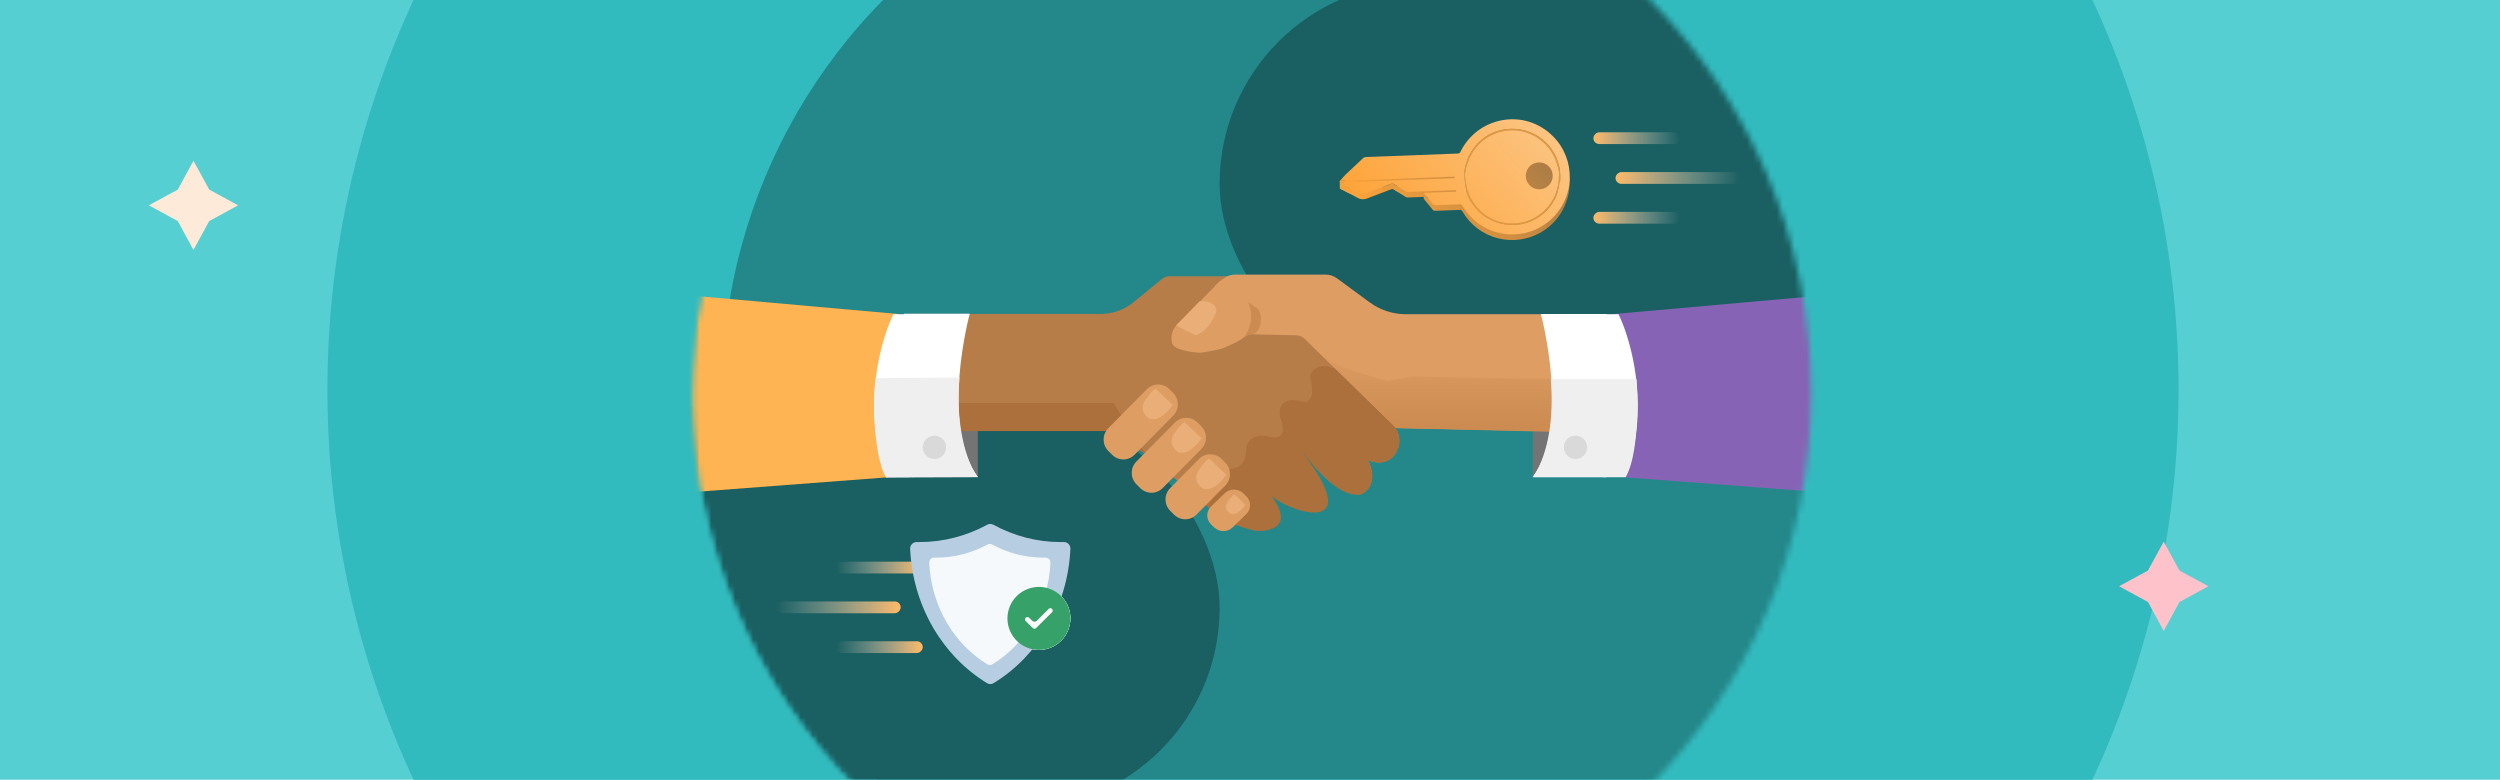 <svg viewBox="0 0 420 131" fill="none" xmlns="http://www.w3.org/2000/svg">
<g clip-path="url(#clip0_1095_12626)">
<rect width="420" height="131" fill="#56CFD2"/>
<circle cx="210.5" cy="65.5" r="155.5" fill="#32BBBE"/>
<mask id="mask0_1095_12626" style="mask-type:alpha" maskUnits="userSpaceOnUse" x="116" y="-28" width="189" height="188">
<g style="mix-blend-mode:multiply">
<circle cx="210.278" cy="66" r="94" fill="#84878A"/>
</g>
</mask>
<g mask="url(#mask0_1095_12626)">
<g filter="url(#filter0_d_1095_12626)">
<circle cx="210.278" cy="66" r="94" fill="#248789"/>
</g>
<rect x="204.897" y="-2.885" width="213.72" height="67.525" rx="33.762" fill="#1A5F61"/>
<rect width="21.047" height="1.981" rx="0.99" transform="matrix(-1 0 0 1 292.453 28.909)" fill="url(#paint0_linear_1095_12626)"/>
<rect width="14.609" height="1.981" rx="0.99" transform="matrix(-1 0 0 1 282.301 22.224)" fill="url(#paint1_linear_1095_12626)"/>
<rect width="14.609" height="1.981" rx="0.99" transform="matrix(-1 0 0 1 282.301 35.594)" fill="url(#paint2_linear_1095_12626)"/>
<path d="M244.347 30.608C237.885 30.854 231.775 30.787 225.246 31.036C225.656 30.64 225.678 30.609 226.034 30.273C227.012 29.348 227.99 28.422 228.978 27.508C229.089 27.405 229.266 27.326 229.416 27.32C234.575 27.115 239.735 26.917 244.894 26.729C245.133 26.721 245.243 26.64 245.344 26.433C247.89 21.201 254.449 19.366 259.283 22.528C264.071 25.659 265.151 32.1 261.648 36.622C258.441 40.761 252.374 41.551 248.225 38.38C247.183 37.584 246.326 36.63 245.675 35.496C245.556 35.29 245.432 35.254 245.223 35.263C243.847 35.322 242.469 35.375 241.091 35.416C240.965 35.419 240.795 35.357 240.715 35.265C240.22 34.684 239.745 34.087 239.264 33.495C239.24 33.465 239.224 33.428 239.177 33.344C241.025 33.273 242.829 33.203 244.635 33.133C244.616 32.877 244.616 32.873 244.336 32.884C242.503 32.953 240.67 33.023 238.837 33.093C238.064 33.123 237.291 33.159 236.517 33.177C236.38 33.18 236.224 33.137 236.107 33.065C235.456 32.669 234.812 32.261 234.171 31.849C234.016 31.75 233.884 31.732 233.704 31.802C232.362 32.324 231.018 32.84 229.668 33.341C229.16 33.53 228.658 33.554 228.146 33.27C227.202 32.746 226.235 32.265 225.278 31.765C225.215 31.731 225.267 31.758 225.118 31.672C225.417 31.661 225.511 31.588 225.716 31.58C231.819 31.347 237.921 31.116 244.023 30.878C244.165 30.872 244.434 30.982 244.347 30.609L244.347 30.608ZM247.993 36.023C250.943 39.32 256.045 39.641 259.296 36.8C262.68 33.844 263.123 28.713 260.068 25.265C257.154 21.975 251.998 21.669 248.757 24.515C245.26 27.586 245.06 32.775 247.993 36.023Z" fill="url(#paint3_linear_1095_12626)"/>
<path d="M247.993 36.023C245.06 32.776 245.26 27.586 248.757 24.515C251.998 21.668 257.154 21.975 260.068 25.265C263.123 28.713 262.68 33.844 259.296 36.8C256.045 39.641 250.943 39.32 247.993 36.023ZM259.743 25.297C256.548 21.976 251.552 22.076 248.516 25.111C245.4 28.227 245.437 33.15 248.561 36.247C251.584 39.245 256.551 39.226 259.563 36.186C262.616 33.105 262.581 28.357 259.743 25.297Z" fill="white"/>
<path d="M259.743 25.296C262.58 28.356 262.616 33.105 259.563 36.186C256.55 39.225 251.584 39.245 248.56 36.247C245.437 33.15 245.4 28.227 248.516 25.11C251.551 22.076 256.547 21.975 259.743 25.296Z" fill="url(#paint4_linear_1095_12626)"/>
<path d="M244.364 29.673C237.903 29.919 231.616 30.151 225.087 30.4C225.497 30.004 225.695 29.673 226.051 29.338C227.029 28.413 228.007 27.487 228.995 26.573C229.106 26.47 229.283 26.391 229.433 26.385C234.592 26.179 239.752 25.982 244.911 25.794C245.15 25.785 245.26 25.705 245.361 25.497C247.908 20.266 254.467 18.431 259.3 21.593C264.088 24.724 265.169 31.164 261.665 35.687C258.458 39.825 252.391 40.616 248.242 37.445C247.2 36.649 246.343 35.694 245.692 34.561C245.573 34.355 245.449 34.319 245.24 34.328C243.864 34.387 242.486 34.44 241.109 34.48C240.982 34.484 240.812 34.422 240.732 34.329C240.237 33.749 239.762 33.152 239.281 32.559C239.257 32.53 239.242 32.493 239.194 32.409C241.042 32.337 242.847 32.268 244.652 32.198C244.633 31.942 244.633 31.938 244.353 31.948C242.52 32.017 240.687 32.088 238.854 32.158C238.081 32.187 237.308 32.224 236.534 32.242C236.397 32.245 236.241 32.201 236.124 32.13C235.473 31.733 234.83 31.325 234.188 30.914C234.033 30.814 233.901 30.797 233.721 30.867C232.379 31.389 231.035 31.905 229.685 32.406C229.177 32.595 228.675 32.619 228.163 32.334C227.219 31.811 226.253 31.33 225.295 30.829C225.232 30.796 225.267 30.73 225.119 30.645C225.418 30.633 225.528 30.653 225.733 30.645C231.836 30.412 237.938 30.18 244.04 29.942C244.182 29.937 244.451 30.046 244.364 29.674L244.364 29.673ZM248.01 35.088C250.96 38.385 256.062 38.706 259.313 35.865C262.697 32.909 263.14 27.777 260.086 24.33C257.171 21.04 252.015 20.733 248.774 23.58C245.277 26.651 245.077 31.84 248.01 35.088Z" fill="url(#paint5_linear_1095_12626)"/>
<path d="M248.01 35.088C245.077 31.84 245.277 26.651 248.774 23.58C252.015 20.733 257.171 21.04 260.086 24.33C263.14 27.777 262.697 32.909 259.313 35.865C256.062 38.706 250.96 38.385 248.01 35.088ZM259.76 24.361C256.565 21.041 251.569 21.141 248.534 24.176C245.417 27.292 245.454 32.215 248.578 35.312C251.601 38.309 256.568 38.29 259.58 35.251C262.633 32.17 262.598 27.421 259.76 24.361Z" fill="#E09840"/>
<path d="M259.76 24.361C262.598 27.421 262.633 32.169 259.58 35.25C256.567 38.29 251.601 38.31 248.577 35.311C245.454 32.215 245.417 27.291 248.533 24.175C251.568 21.14 256.564 21.04 259.76 24.361ZM260.091 31.24C261.024 30.416 261.114 28.973 260.29 28.044C259.466 27.116 258.017 27.026 257.09 27.847C256.163 28.669 256.074 30.123 256.893 31.048C257.72 31.98 259.155 32.066 260.091 31.24Z" fill="url(#paint6_linear_1095_12626)"/>
<path d="M225.086 30.4V31.672L226.741 32.531V31.577L225.086 30.4Z" fill="#F7A13B"/>
<path d="M233.677 30.877L232.309 31.418V32.086L233.868 31.577L234.918 32.309L235.077 31.482L234.664 31.227C234.307 30.871 233.784 30.813 233.677 30.877Z" fill="#E89A3E"/>
<path d="M239.182 32.436V33.359L239.723 33.581L240.009 33.454L239.182 32.436Z" fill="#E2973E"/>
<rect x="225.094" y="30.394" width="1.168" height="0.27" transform="rotate(-1.85 225.094 30.394)" fill="#F7A13B"/>
<mask id="mask1_1095_12626" style="mask-type:alpha" maskUnits="userSpaceOnUse" x="116" y="-28" width="189" height="188">
<g style="mix-blend-mode:multiply">
<circle cx="210.278" cy="66" r="94" fill="#84878A"/>
</g>
</mask>
<g mask="url(#mask1_1095_12626)">
<rect x="59.994" y="68.355" width="144.903" height="67.525" rx="33.762" fill="#1A5F61"/>
</g>
<path d="M306.306 49.623L271.025 52.767L272.946 80.188L306.306 82.721V49.623Z" fill="#8763B5"/>
<mask id="mask2_1095_12626" style="mask-type:alpha" maskUnits="userSpaceOnUse" x="116" y="-32" width="200" height="200">
<g style="mix-blend-mode:multiply">
<circle cx="215.861" cy="67.861" r="99.861" fill="#84878A"/>
</g>
</mask>
<g mask="url(#mask2_1095_12626)">
<path d="M115.753 49.623L151.034 52.767L149.113 80.188L115.753 82.721V49.623Z" fill="#FEB452"/>
</g>
<g clip-path="url(#clip1_1095_12626)">
<path d="M164.271 80.133V72.241H160.781C160.781 72.241 162.541 79.707 164.271 80.133Z" fill="#747474"/>
<path d="M151.962 52.742H184.887C186.926 52.742 188.896 52.037 190.471 50.742L195.21 46.866C195.574 46.571 196.024 46.408 196.497 46.408H209.295L233.68 70.783C233.68 70.783 236.581 73.993 234.021 76.753C234.021 76.753 232.323 78.52 229.818 77.272C229.818 77.272 231.826 80.893 229.104 82.784C227.832 83.668 226.009 82.125 224.675 81.335C224.225 81.071 218.959 75.396 218.47 74.9C218.47 74.9 222.806 84.505 218.346 84.157C218.346 84.157 212.909 82.296 212.11 81.699C212.11 81.699 215.484 89.18 211.924 89.134C211.924 89.134 207.426 88.661 204.711 86.506L187.493 72.233L152.295 72.334L151.962 52.742Z" fill="#B77D49"/>
<path d="M234.464 71.907L219.192 56.929C218.796 56.541 218.269 56.324 217.718 56.324L211.568 56.2C210.792 56.2 209.884 55.975 209.28 56.456C207.814 57.627 206.278 58.115 205.401 58.534C205.083 58.689 201.857 59.294 201.508 59.263C197.762 58.96 197.056 58.154 196.924 57.681C196.598 56.549 196.94 55.332 197.769 54.495L203.974 48.223C204.409 47.564 205.215 46.982 205.844 46.602C206.348 46.284 206.937 46.129 207.534 46.129H222.674C223.38 46.129 224.07 46.354 224.637 46.773L230.081 50.781C231.858 52.084 233.998 52.789 236.209 52.789H264.588C265.759 52.789 266.706 53.758 266.682 54.929L266.171 72.59" fill="#DD9D63"/>
<path d="M257.507 80.187V72.403L261.005 72.45C261.005 72.45 259.236 79.761 257.507 80.187Z" fill="#747474"/>
<path d="M258.864 52.758C258.864 52.758 263.906 71.326 257.515 80.18H269.816L269.924 52.75C269.924 52.75 259.361 52.75 258.872 52.75L258.864 52.758Z" fill="white"/>
<path d="M206.774 87.583C206.774 87.583 204.866 86.436 206.007 84.583C206.007 84.583 207.317 82.622 207.86 82.567L210.699 85.242C210.699 85.242 208.845 88.242 206.767 87.591L206.774 87.583Z" fill="#CECABE"/>
<path d="M201.554 50.61C201.554 50.61 204.455 50.347 204.339 52.347C204.339 52.347 203.362 55.487 200.864 56.347L197.583 54.681L201.554 50.61Z" fill="#EAAE78"/>
<path d="M209.016 56.619C209.016 56.619 211.063 54.254 209.714 50.773L211.281 51.882C212.103 52.456 212.25 56.154 209.954 56.208C209.954 56.208 209.978 56.161 209.016 56.619Z" fill="#CB8B51"/>
<path d="M209.365 75.505L209.225 76.582C209.093 77.582 208.357 78.404 207.372 78.637C205.425 79.102 202.431 80.141 202.578 82.079L202.361 84.591L202.578 84.863C202.951 85.127 205.021 87.924 210.955 89.188C210.955 89.188 218.812 89.832 213.119 82.645C213.057 82.567 213.134 82.552 213.165 82.645C213.887 85.095 230.747 91.628 218.909 76.08C218.971 75.886 224.094 83.823 228.639 83.079C228.639 83.079 231.858 81.862 229.911 77.458C229.88 77.396 229.942 77.326 230.004 77.358C230.694 77.66 233.192 78.505 234.681 75.799C234.681 75.799 235.844 73.752 234.332 71.683L234.316 71.667L224.303 61.953C224.303 61.953 223.97 61.852 223.962 61.844C223.706 61.782 221.332 60.619 220.107 62.937L220.161 63.666C220.146 63.705 220.534 64.682 220.394 66.38C220.394 66.38 220.029 67.651 219.021 67.519C219.021 67.519 214.508 65.985 215.035 70.024C215.035 70.024 216.69 73.831 213.835 73.461C213.835 73.461 209.634 72.152 209.365 75.505Z" fill="#AB703B"/>
<path d="M203.978 88.605L203.457 88.105C202.6 87.275 202.6 85.928 203.457 85.098L205.755 82.866C206.612 82.037 207.996 82.037 208.853 82.866L209.373 83.366C210.23 84.196 210.23 85.543 209.373 86.373L207.075 88.605C206.219 89.434 204.835 89.434 203.978 88.605Z" fill="#DD9D63"/>
<path d="M221.947 59.665C220.828 58.856 220.046 58.007 219.236 57.04L221.947 59.665C223.942 61.106 227.005 62.415 233.202 64.023L237.129 63.259L260.588 63.696C260.751 65.223 260.97 67.733 260.37 72.534L234.62 71.933L221.947 59.665Z" fill="url(#paint7_linear_1095_12626)"/>
<path d="M187.049 67.678L192.504 76.298L186.176 72.424H160.808V67.678H187.049Z" fill="#AB703B"/>
<path d="M186.826 76.396L186.19 75.76C185.143 74.706 185.143 72.993 186.19 71.938L192.674 65.387C193.721 64.333 195.412 64.333 196.459 65.387L197.095 66.023C198.142 67.077 198.142 68.791 197.095 69.845L190.611 76.396C189.564 77.451 187.873 77.451 186.826 76.396Z" fill="#DD9D63"/>
<path d="M191.549 81.993L190.913 81.358C189.866 80.303 189.866 78.59 190.913 77.536L197.397 70.985C198.444 69.93 200.135 69.93 201.182 70.985L201.818 71.62C202.865 72.675 202.865 74.388 201.818 75.442L195.334 81.993C194.287 83.048 192.596 83.048 191.549 81.993Z" fill="#DD9D63"/>
<path d="M193.085 70.349C193.085 70.349 191.177 69.202 192.317 67.349C192.317 67.349 193.628 65.387 194.171 65.333L197.009 68.008C197.009 68.008 195.156 71.008 193.077 70.357L193.085 70.349Z" fill="#EAAE78"/>
<path d="M197.948 75.97C197.948 75.97 196.04 74.822 197.18 72.969C197.18 72.969 198.491 71.008 199.034 70.954L201.872 73.628C201.872 73.628 200.019 76.629 197.94 75.977L197.948 75.97Z" fill="#EAAE78"/>
<path d="M197.226 86.451L196.59 85.816C195.543 84.761 195.543 83.048 196.59 81.994L201.43 77.109C202.477 76.055 204.168 76.055 205.215 77.109L205.851 77.745C206.898 78.799 206.898 80.513 205.851 81.567L201.011 86.451C199.964 87.506 198.274 87.506 197.226 86.451Z" fill="#DD9D63"/>
<path d="M202.09 82.079C202.09 82.079 200.182 80.931 201.322 79.079C201.322 79.079 202.633 77.117 203.175 77.063L206.014 79.737C206.014 79.737 204.16 82.738 202.082 82.087L202.09 82.079Z" fill="#EAAE78"/>
<path d="M162.914 52.711C162.914 52.711 157.872 71.279 164.263 80.133H151.97L151.861 52.704C151.861 52.704 162.425 52.704 162.914 52.704V52.711Z" fill="white"/>
</g>
<path d="M271.904 52.785H266.971L269.302 80.171H273.097L274.453 75.227C276.491 65.446 273.603 56.19 271.904 52.785Z" fill="white"/>
<path d="M150.092 52.785H155.025L152.694 80.171H148.899L147.543 75.227C145.505 65.446 148.393 56.19 150.092 52.785Z" fill="white"/>
<path d="M260.533 63.696C261.319 73.079 258.824 78.553 257.478 80.117H273.135C275.23 76.538 275.208 67.678 274.936 63.696H260.533Z" fill="#EFEFEF"/>
<path d="M161.19 63.423C160.404 72.807 162.954 78.608 164.3 80.171L148.861 80.226C146.766 76.647 146.569 67.188 147.115 63.532L161.19 63.423Z" fill="#EFEFEF"/>
<circle cx="264.679" cy="75.152" r="1.964" fill="#D9D9D9"/>
<circle cx="156.989" cy="75.152" r="1.964" fill="#D9D9D9"/>
<path d="M206.699 86.289C206.699 86.289 205.473 85.551 206.206 84.361C206.206 84.361 207.048 83.101 207.397 83.066L209.22 84.784C209.22 84.784 208.029 86.712 206.694 86.294L206.699 86.289Z" fill="#EAAE78"/>
<rect width="21.047" height="1.981" rx="0.99" transform="matrix(1 8.74228e-08 8.74228e-08 -1 130.265 103.024)" fill="url(#paint8_linear_1095_12626)"/>
<rect width="14.609" height="1.981" rx="0.99" transform="matrix(1 8.74228e-08 8.74228e-08 -1 140.417 109.71)" fill="url(#paint9_linear_1095_12626)"/>
<rect width="14.609" height="1.981" rx="0.99" transform="matrix(1 8.74228e-08 8.74228e-08 -1 140.417 96.339)" fill="url(#paint10_linear_1095_12626)"/>
</g>
<g style="mix-blend-mode:multiply">
<path d="M174.54 109.181C173.494 109.181 172.472 108.871 171.602 108.29C170.732 107.709 170.054 106.883 169.654 105.916C169.254 104.95 169.149 103.887 169.353 102.861C169.557 101.835 170.061 100.893 170.8 100.153C171.54 99.413 172.482 98.91 173.508 98.706C174.534 98.502 175.597 98.606 176.564 99.007C177.53 99.407 178.356 100.085 178.937 100.954C179.518 101.824 179.828 102.847 179.828 103.892C179.828 105.295 179.271 106.64 178.279 107.632C177.288 108.624 175.943 109.181 174.54 109.181V109.181Z" fill="white"/>
</g>
<path d="M174.54 109.181C173.494 109.181 172.472 108.871 171.602 108.289C170.732 107.708 170.055 106.882 169.654 105.916C169.254 104.95 169.149 103.886 169.353 102.861C169.557 101.835 170.061 100.892 170.801 100.153C171.54 99.413 172.483 98.909 173.508 98.705C174.534 98.501 175.598 98.606 176.564 99.006C177.53 99.407 178.356 100.084 178.937 100.954C179.519 101.824 179.829 102.846 179.829 103.892C179.829 105.295 179.272 106.64 178.28 107.632C177.288 108.624 175.943 109.181 174.54 109.181V109.181Z" fill="white"/>
<path d="M178.704 91.065C178.852 91.06 179.001 91.085 179.139 91.14C179.278 91.194 179.404 91.276 179.509 91.381C179.615 91.486 179.697 91.612 179.752 91.75C179.807 91.889 179.833 92.037 179.829 92.186C179.381 101.926 174.29 110.296 166.896 114.782C166.736 114.879 166.553 114.93 166.367 114.93C166.18 114.93 165.998 114.879 165.838 114.782C158.444 110.277 153.338 101.907 152.905 92.186C152.901 92.037 152.927 91.889 152.981 91.75C153.036 91.612 153.119 91.486 153.225 91.381C153.33 91.276 153.456 91.194 153.595 91.14C153.733 91.085 153.882 91.06 154.03 91.065H154.458C156.46 91.069 158.454 90.816 160.391 90.311C162.284 89.819 164.11 89.099 165.828 88.166C165.993 88.074 166.178 88.026 166.367 88.026C166.556 88.026 166.741 88.074 166.905 88.166C168.613 89.095 170.425 89.815 172.304 90.311C174.241 90.817 176.235 91.073 178.237 91.07L178.704 91.065Z" fill="#B7CDE1"/>
<g filter="url(#filter1_d_1095_12626)">
<g filter="url(#filter2_d_1095_12626)">
<path d="M175.626 93.092C175.738 93.088 175.85 93.107 175.955 93.148C176.06 93.189 176.155 93.251 176.235 93.331C176.315 93.41 176.377 93.505 176.419 93.61C176.461 93.715 176.48 93.827 176.477 93.939C176.138 101.307 172.287 107.639 166.694 111.032C166.573 111.105 166.435 111.144 166.294 111.144C166.153 111.144 166.014 111.105 165.894 111.032C160.3 107.624 156.438 101.293 156.111 93.939C156.107 93.827 156.127 93.715 156.169 93.61C156.21 93.505 156.273 93.41 156.353 93.331C156.432 93.251 156.528 93.189 156.632 93.148C156.737 93.107 156.849 93.088 156.962 93.092H157.286C158.8 93.095 160.308 92.903 161.773 92.521C163.205 92.149 164.586 91.605 165.886 90.899C166.011 90.829 166.151 90.793 166.294 90.793C166.436 90.793 166.577 90.829 166.701 90.899C167.992 91.601 169.364 92.146 170.785 92.521C172.25 92.904 173.758 93.097 175.273 93.096L175.626 93.092Z" fill="#F5F9FB"/>
</g>
</g>
<g style="mix-blend-mode:multiply">
<path d="M174.54 109.181C173.494 109.181 172.472 108.871 171.602 108.29C170.732 107.709 170.055 106.883 169.654 105.916C169.254 104.95 169.149 103.887 169.353 102.861C169.557 101.835 170.061 100.893 170.801 100.153C171.54 99.413 172.483 98.91 173.508 98.706C174.534 98.502 175.598 98.606 176.564 99.007C177.53 99.407 178.356 100.085 178.937 100.954C179.519 101.824 179.829 102.847 179.829 103.892C179.829 105.295 179.272 106.64 178.28 107.632C177.288 108.624 175.943 109.181 174.54 109.181V109.181Z" fill="#36A168"/>
</g>
<path fill-rule="evenodd" clip-rule="evenodd" d="M173.425 104.296C173.474 104.346 173.532 104.385 173.597 104.412C173.661 104.439 173.73 104.452 173.8 104.452C173.869 104.452 173.938 104.439 174.003 104.412C174.067 104.385 174.126 104.346 174.175 104.296L176.199 102.272C176.275 102.207 176.373 102.174 176.473 102.178C176.574 102.182 176.669 102.223 176.74 102.294C176.81 102.365 176.852 102.46 176.856 102.56C176.86 102.66 176.826 102.758 176.761 102.835L174.059 105.513C174.023 105.549 173.979 105.578 173.931 105.598C173.884 105.618 173.832 105.628 173.78 105.628C173.729 105.628 173.677 105.618 173.63 105.598C173.582 105.578 173.538 105.549 173.502 105.513L172.3 104.316C172.235 104.239 172.201 104.141 172.205 104.041C172.209 103.941 172.251 103.846 172.321 103.775C172.392 103.704 172.487 103.662 172.588 103.658C172.688 103.654 172.786 103.688 172.862 103.753L173.425 104.296Z" fill="white"/>
<path d="M29.856 31.856L32.5 27L35.153 31.856L40 34.491L35.144 37.144L32.5 42L29.866 37.144L25 34.491L29.856 31.856Z" fill="#FDEAD8"/>
<path d="M360.856 95.856L363.5 91L366.153 95.856L371 98.491L366.144 101.144L363.5 106L360.866 101.144L356 98.491L360.856 95.856Z" fill="#FEC2CB"/>
</g>
<defs>
<filter id="filter0_d_1095_12626" x="111.278" y="-38" width="208" height="208" filterUnits="userSpaceOnUse" color-interpolation-filters="sRGB">
<feFlood flood-opacity="0" result="BackgroundImageFix"/>
<feColorMatrix in="SourceAlpha" type="matrix" values="0 0 0 0 0 0 0 0 0 0 0 0 0 0 0 0 0 0 127 0" result="hardAlpha"/>
<feOffset dx="5"/>
<feGaussianBlur stdDeviation="5"/>
<feComposite in2="hardAlpha" operator="out"/>
<feColorMatrix type="matrix" values="0 0 0 0 0 0 0 0 0 0 0 0 0 0 0 0 0 0 0.25 0"/>
<feBlend mode="normal" in2="BackgroundImageFix" result="effect1_dropShadow_1095_12626"/>
<feBlend mode="normal" in="SourceGraphic" in2="effect1_dropShadow_1095_12626" result="shape"/>
</filter>
<filter id="filter1_d_1095_12626" x="155.378" y="90.646" width="21.832" height="21.816" filterUnits="userSpaceOnUse" color-interpolation-filters="sRGB">
<feFlood flood-opacity="0" result="BackgroundImageFix"/>
<feColorMatrix in="SourceAlpha" type="matrix" values="0 0 0 0 0 0 0 0 0 0 0 0 0 0 0 0 0 0 127 0" result="hardAlpha"/>
<feOffset dy="0.586"/>
<feGaussianBlur stdDeviation="0.366"/>
<feComposite in2="hardAlpha" operator="out"/>
<feColorMatrix type="matrix" values="0 0 0 0 1 0 0 0 0 1 0 0 0 0 1 0 0 0 0.25 0"/>
<feBlend mode="normal" in2="BackgroundImageFix" result="effect1_dropShadow_1095_12626"/>
<feBlend mode="normal" in="SourceGraphic" in2="effect1_dropShadow_1095_12626" result="shape"/>
</filter>
<filter id="filter2_d_1095_12626" x="154.938" y="89.62" width="22.711" height="22.695" filterUnits="userSpaceOnUse" color-interpolation-filters="sRGB">
<feFlood flood-opacity="0" result="BackgroundImageFix"/>
<feColorMatrix in="SourceAlpha" type="matrix" values="0 0 0 0 0 0 0 0 0 0 0 0 0 0 0 0 0 0 127 0" result="hardAlpha"/>
<feOffset/>
<feGaussianBlur stdDeviation="0.586"/>
<feComposite in2="hardAlpha" operator="out"/>
<feColorMatrix type="matrix" values="0 0 0 0 1 0 0 0 0 1 0 0 0 0 1 0 0 0 1 0"/>
<feBlend mode="normal" in2="BackgroundImageFix" result="effect1_dropShadow_1095_12626"/>
<feBlend mode="normal" in="SourceGraphic" in2="effect1_dropShadow_1095_12626" result="shape"/>
</filter>
<linearGradient id="paint0_linear_1095_12626" x1="21.047" y1="0.99" x2="3.25023e-08" y2="0.99" gradientUnits="userSpaceOnUse">
<stop stop-color="#FFBA67"/>
<stop offset="1" stop-color="#D9D9D9" stop-opacity="0"/>
</linearGradient>
<linearGradient id="paint1_linear_1095_12626" x1="14.609" y1="0.99" x2="2.25604e-08" y2="0.99" gradientUnits="userSpaceOnUse">
<stop stop-color="#FFBA67"/>
<stop offset="1" stop-color="#D9D9D9" stop-opacity="0"/>
</linearGradient>
<linearGradient id="paint2_linear_1095_12626" x1="14.609" y1="0.99" x2="2.25604e-08" y2="0.99" gradientUnits="userSpaceOnUse">
<stop stop-color="#FFBA67"/>
<stop offset="1" stop-color="#D9D9D9" stop-opacity="0"/>
</linearGradient>
<linearGradient id="paint3_linear_1095_12626" x1="258.11" y1="20.709" x2="234.353" y2="41.984" gradientUnits="userSpaceOnUse">
<stop stop-color="#A27847"/>
<stop offset="1" stop-color="#FEA43A"/>
</linearGradient>
<linearGradient id="paint4_linear_1095_12626" x1="258.11" y1="20.709" x2="234.353" y2="41.984" gradientUnits="userSpaceOnUse">
<stop stop-color="#A27847"/>
<stop offset="1" stop-color="#FEA43A"/>
</linearGradient>
<linearGradient id="paint5_linear_1095_12626" x1="258.127" y1="19.774" x2="234.407" y2="41.016" gradientUnits="userSpaceOnUse">
<stop stop-color="#FCC481"/>
<stop offset="1" stop-color="#FEA43A"/>
</linearGradient>
<linearGradient id="paint6_linear_1095_12626" x1="258.127" y1="19.774" x2="234.407" y2="41.016" gradientUnits="userSpaceOnUse">
<stop stop-color="#FCC481"/>
<stop offset="1" stop-color="#FEA43A"/>
</linearGradient>
<linearGradient id="paint7_linear_1095_12626" x1="240.021" y1="71.77" x2="240.021" y2="58.295" gradientUnits="userSpaceOnUse">
<stop stop-color="#CB8B51"/>
<stop offset="1" stop-color="#CB8B51" stop-opacity="0"/>
</linearGradient>
<linearGradient id="paint8_linear_1095_12626" x1="21.047" y1="0.99" x2="3.25023e-08" y2="0.99" gradientUnits="userSpaceOnUse">
<stop stop-color="#FFBA67"/>
<stop offset="1" stop-color="#D9D9D9" stop-opacity="0"/>
</linearGradient>
<linearGradient id="paint9_linear_1095_12626" x1="14.609" y1="0.99" x2="2.25604e-08" y2="0.99" gradientUnits="userSpaceOnUse">
<stop stop-color="#FFBA67"/>
<stop offset="1" stop-color="#D9D9D9" stop-opacity="0"/>
</linearGradient>
<linearGradient id="paint10_linear_1095_12626" x1="14.609" y1="0.99" x2="2.25604e-08" y2="0.99" gradientUnits="userSpaceOnUse">
<stop stop-color="#FFBA67"/>
<stop offset="1" stop-color="#D9D9D9" stop-opacity="0"/>
</linearGradient>
<clipPath id="clip0_1095_12626">
<rect width="420" height="131" fill="white"/>
</clipPath>
<clipPath id="clip1_1095_12626">
<rect width="118.056" height="44.516" fill="white" transform="translate(151.861 46.129)"/>
</clipPath>
</defs>
</svg>
